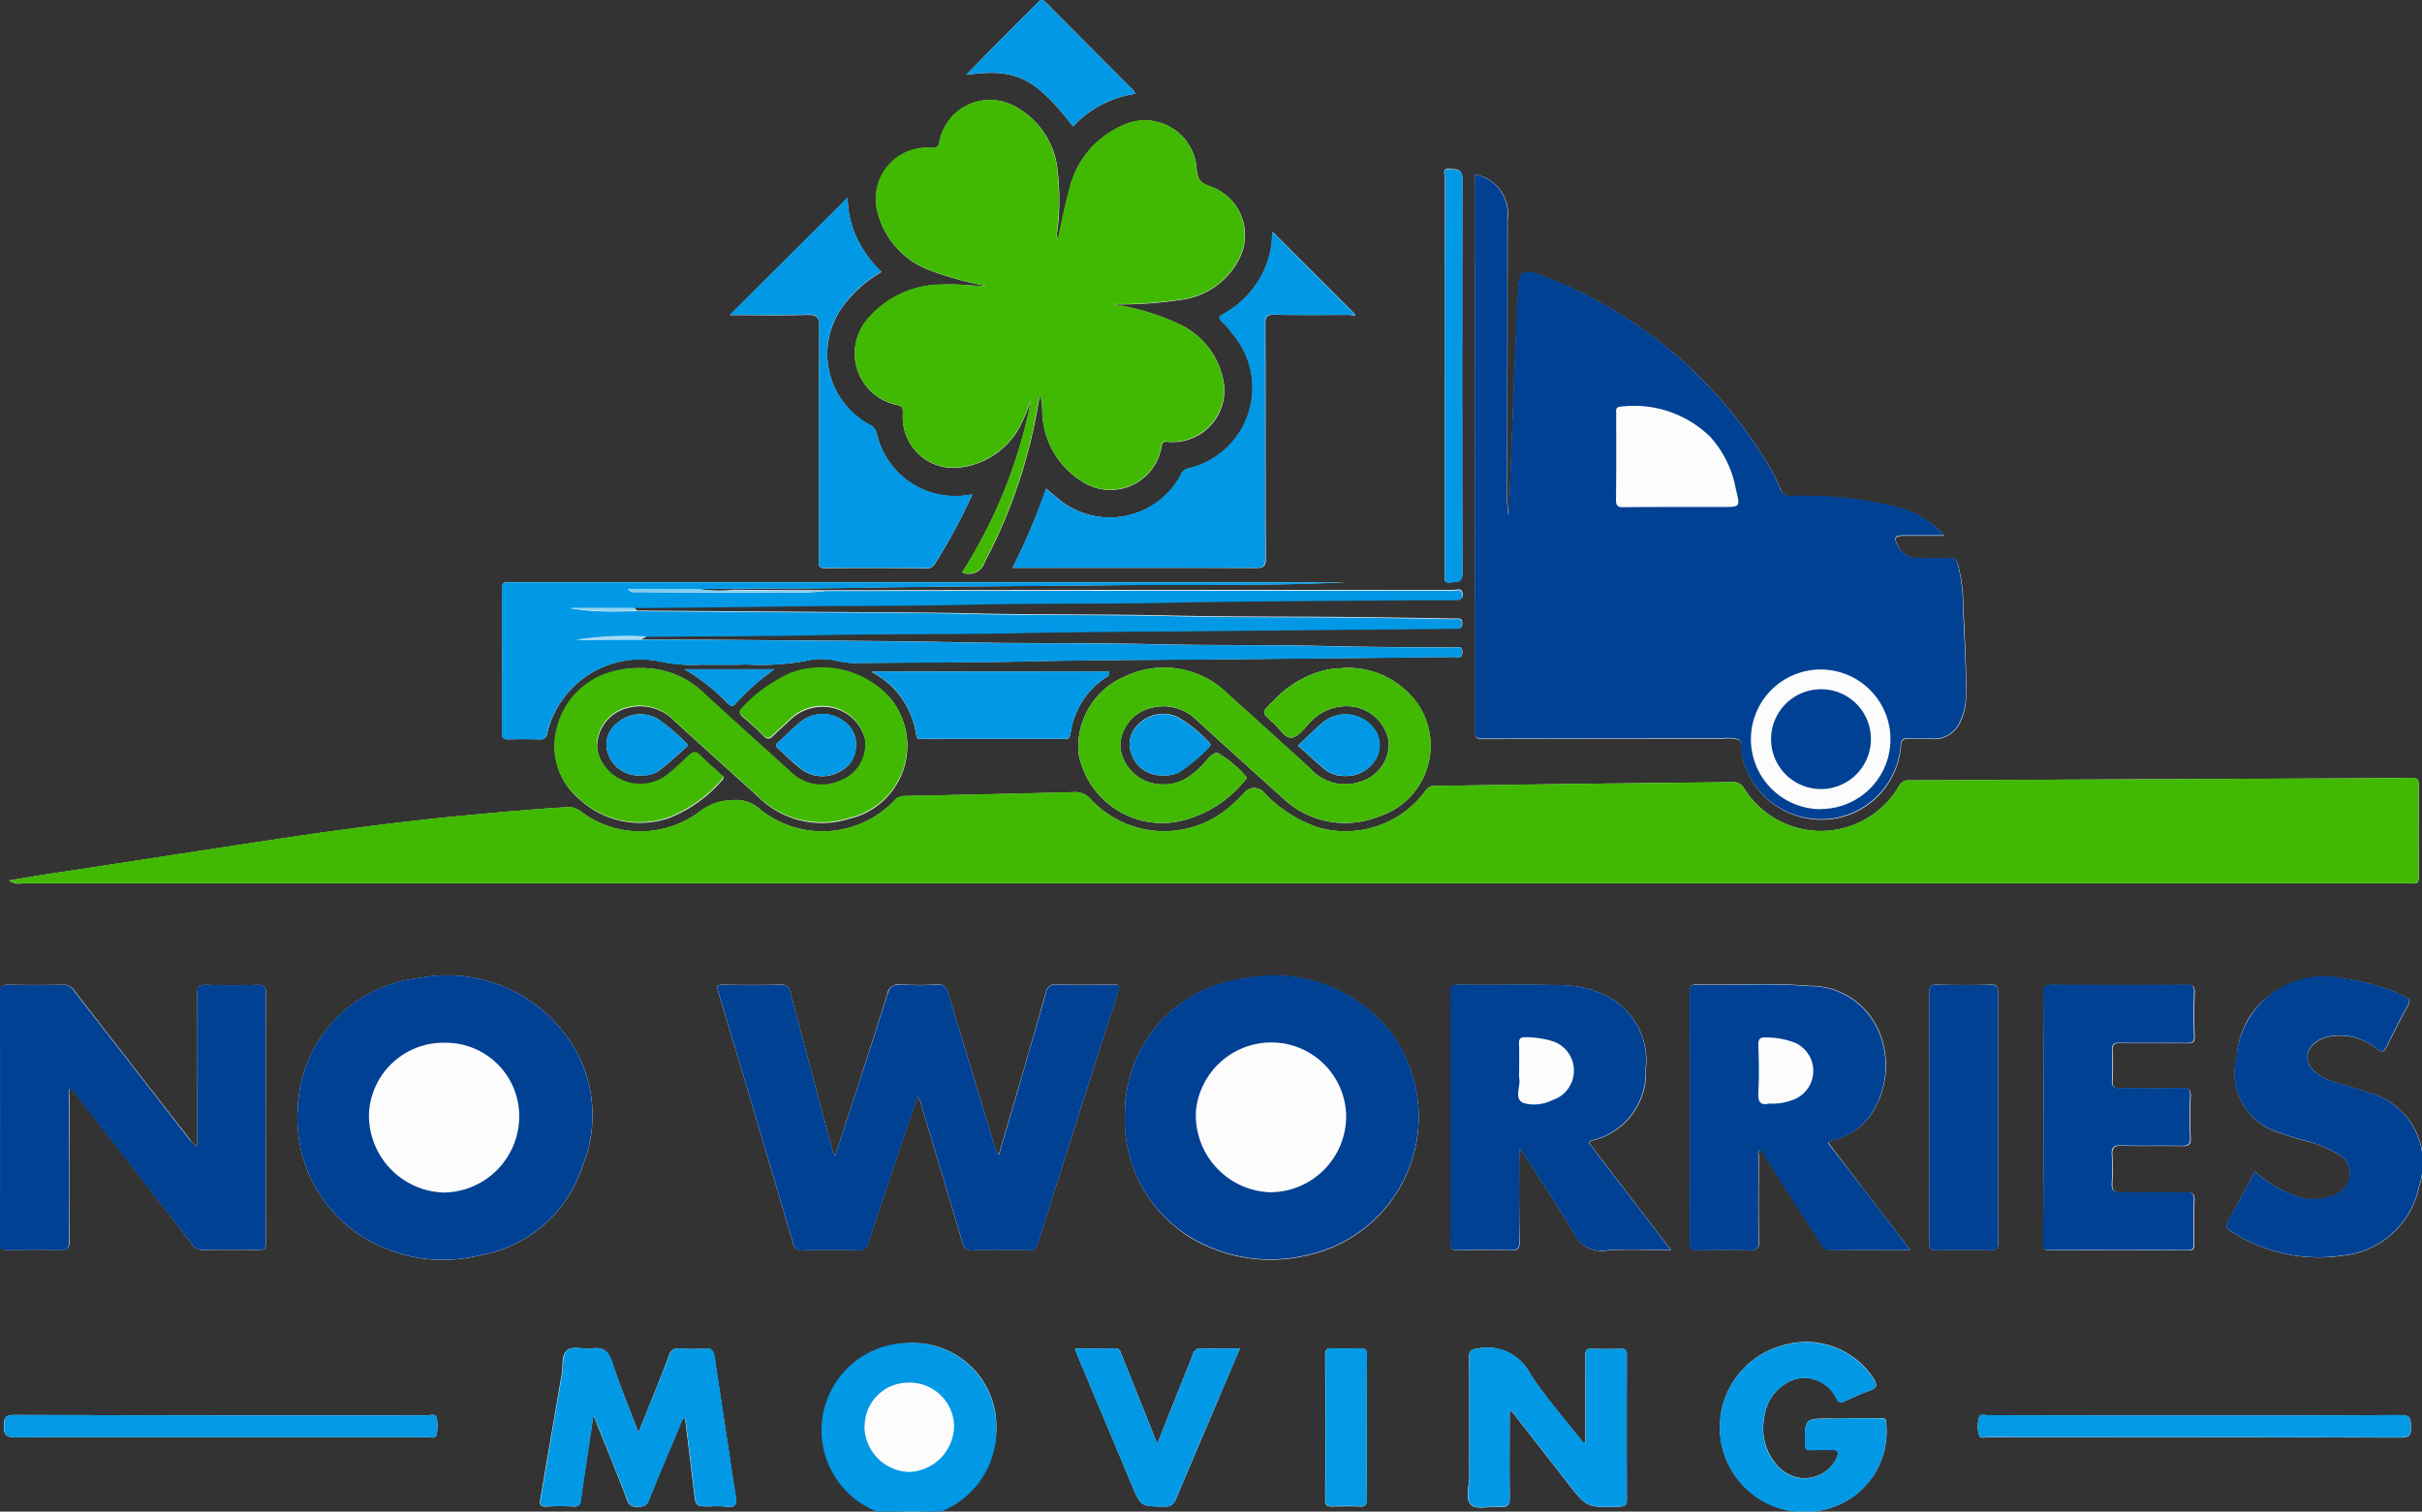 <svg xmlns="http://www.w3.org/2000/svg" width="75.015" height="46.827" viewBox="0 0 75.015 46.827">
  <rect x="0" y="0" width="75.015" height="46.827" fill="#333333" stroke="none"/>
  <g id="Group_1" data-name="Group 1" transform="translate(-155.198 -289.16)">
    <g id="logo" transform="translate(155.198 289.16)">
      <path id="Path_1" data-name="Path 1" d="M348.81,158.7c1.725-.018,3.451-.012,5.176-.041,2.561-.047,5.117-.047,7.678-.077,2.42-.029,4.84.029,7.2-.094h-25.72c-.071,0-.135.006-.206,0-.153-.018-.2.047-.2.2q.009,2.235,0,4.475c0,.159.059.2.206.194.312-.006.63-.012.942,0a.211.211,0,0,0,.253-.2,2.974,2.974,0,0,1,3.5-2.214,4.5,4.5,0,0,0,1.254.1c.471,0,.942.012,1.413-.006a7.806,7.806,0,0,0,1.814-.106,2.09,2.09,0,0,1,.936-.018,3.065,3.065,0,0,0,.607.082c1.772-.029,3.551-.012,5.323-.053,2.049-.047,4.1-.047,6.141-.065l7.089-.071c.106,0,.271.071.265-.159-.012-.206-.159-.135-.259-.135-1.342-.012-2.685-.012-4.027-.047-1.725-.041-3.451-.012-5.176-.053-2.008-.047-4.022-.018-6.029-.059-2.226-.047-4.451-.053-6.677-.071-1.089-.012-2.179-.012-3.268-.018.059-.035.118-.065.171-.1,1.784-.024,3.568-.012,5.352-.053,2.008-.047,4.022-.018,6.029-.059,2.243-.047,4.493-.047,6.736-.071,2.3-.024,4.61-.041,6.913-.065.112,0,.241.035.23-.165-.006-.183-.135-.13-.23-.135-.889-.018-1.784-.029-2.673-.041-2.037-.029-4.08-.006-6.118-.053-2.02-.047-4.039-.018-6.059-.065-1.843-.041-3.686-.035-5.529-.053l-4.946-.035c-.035-.035-.077-.065-.112-.1,1.443-.012,2.879-.024,4.322-.047,2.031-.035,4.057-.012,6.088-.059s4.081-.018,6.118-.059c2.255-.047,4.51-.047,6.766-.071.724-.006,1.448-.018,2.179-.006.206,0,.247-.094.188-.247-.041-.106-.177-.053-.265-.053q-9.724,0-19.449.012c-.948-.006-1.89,0-2.838-.018A3.872,3.872,0,0,1,348.81,158.7Zm-21.333,9.032a.513.513,0,0,0,.389.088H401.75a1.228,1.228,0,0,1,.147,0c.171.024.212-.053.206-.218q-.009-1.413,0-2.826c0-.183-.053-.23-.23-.224-.854.012-1.708.012-2.561.018q-6.492.027-12.978.059a.33.33,0,0,0-.33.177,2.8,2.8,0,0,1-4.793.077.387.387,0,0,0-.377-.2c-1.7.024-3.392.035-5.087.059-1.372.018-2.744.041-4.116.059a.311.311,0,0,0-.289.147,3.072,3.072,0,0,1-3.339,1.136,4.087,4.087,0,0,1-1.66-1.072.392.392,0,0,0-.63.024c-.153.153-.306.3-.471.442a3.11,3.11,0,0,1-4.251-.241.655.655,0,0,0-.577-.241c-1.737.047-3.468.082-5.205.118a.4.4,0,0,0-.324.147,3.083,3.083,0,0,1-4.157.265,1.092,1.092,0,0,0-.848-.283,1.664,1.664,0,0,0-.989.33,3.056,3.056,0,0,1-3.715.018.6.6,0,0,0-.43-.13c-1.166.071-2.326.177-3.486.289-1.784.177-3.562.412-5.335.677-2.273.342-4.546.695-6.819,1.042C328.584,167.54,328.065,167.629,327.477,167.729Zm45.4-21.869v.165q0,8.532-.006,17.07c0,.212.059.253.259.253q3.683-.009,7.36-.006a1.41,1.41,0,0,1,.524.018c.206.088.088.33.13.5a2.52,2.52,0,0,0,2.538,1.984,2.472,2.472,0,0,0,2.385-2.314c.018-.159.077-.194.218-.188.253.006.512-.006.765.006a.879.879,0,0,0,.86-.548,1.732,1.732,0,0,0,.171-.707c.024-1.013-.053-2.02-.088-3.027a4.967,4.967,0,0,0-.153-1.1c-.041-.159-.1-.224-.277-.218-.324.018-.648.006-.972,0a.647.647,0,0,1-.6-.353c-.153-.294-.118-.347.212-.347h1.207a2.838,2.838,0,0,0-1.5-.889,11.737,11.737,0,0,0-3.2-.33.347.347,0,0,1-.389-.253,4.473,4.473,0,0,0-.312-.63,13.812,13.812,0,0,0-7.266-6.024c-.306-.118-.5.006-.518.336-.035.636-.065,1.272-.094,1.908q-.106,2.641-.206,5.288a3.248,3.248,0,0,1-.047-.677q0-4.266.006-8.538A1.228,1.228,0,0,0,372.875,145.86Zm-15.133,3.45c-.447.006-.895-.071-1.348-.041a3.015,3.015,0,0,0-2.29,1.019,1.625,1.625,0,0,0,.871,2.709c.194.047.183.135.177.283a1.568,1.568,0,0,0,1.8,1.649,2.429,2.429,0,0,0,1.92-1.466c.1-.2.171-.412.253-.618a15.488,15.488,0,0,1-2.137,5.341.517.517,0,0,0,.7-.324,16.284,16.284,0,0,0,1.5-4.086c.077-.365.141-.73.212-1.1a2.267,2.267,0,0,1,.071.553,2.594,2.594,0,0,0,1.172,2.1,1.606,1.606,0,0,0,2.52-1.048c.029-.141.059-.153.2-.141a1.6,1.6,0,0,0,1.725-1.837,2.425,2.425,0,0,0-1.36-1.8,7.484,7.484,0,0,0-2.067-.624,12.112,12.112,0,0,0,2.067-.135,2.352,2.352,0,0,0,1.808-1.213,1.6,1.6,0,0,0-.795-2.279c-.318-.112-.465-.177-.495-.589a1.6,1.6,0,0,0-2.32-1.307,2.859,2.859,0,0,0-1.631,2.026c-.135.483-.224.983-.341,1.49a.365.365,0,0,1-.018-.259,7.9,7.9,0,0,0,0-1.937,2.523,2.523,0,0,0-1.378-1.961,1.592,1.592,0,0,0-2.267,1.1c-.029.194-.082.23-.271.218a1.59,1.59,0,0,0-1.649,2,2.585,2.585,0,0,0,1.578,1.778A10.13,10.13,0,0,0,357.742,149.311Zm-4.687,26.95a1.12,1.12,0,0,1-.071-.112c-.442-1.649-.883-3.3-1.319-4.952a.267.267,0,0,0-.318-.241q-.883.018-1.766,0c-.183,0-.2.035-.153.212q1.175,3.9,2.32,7.8a.254.254,0,0,0,.306.212c.571-.012,1.136-.012,1.708,0a.267.267,0,0,0,.312-.218c.312-.954.636-1.908.96-2.862.183-.548.371-1.1.571-1.678.041.065.059.088.071.112.436,1.46.877,2.915,1.307,4.381a.308.308,0,0,0,.365.265c.571-.018,1.136-.012,1.708,0a.223.223,0,0,0,.265-.188q1.245-3.922,2.5-7.837c.071-.218-.024-.2-.165-.2-.577,0-1.16.012-1.737-.006a.29.29,0,0,0-.342.253q-.442,1.563-.9,3.121c-.182.63-.371,1.26-.554,1.884-.082-.018-.076-.065-.088-.1-.495-1.637-.989-3.268-1.484-4.9-.053-.183-.13-.271-.342-.259a8.869,8.869,0,0,1-1.119,0,.356.356,0,0,0-.424.3C354.15,172.91,353.608,174.559,353.055,176.261Zm-19.755-.3a.448.448,0,0,1-.218-.194q-1.793-2.305-3.586-4.616a.386.386,0,0,0-.33-.194c-.577.012-1.16.012-1.737,0-.183,0-.23.053-.23.236q.009,3.886,0,7.767c0,.165.041.218.212.218.548-.012,1.1-.018,1.649,0,.224.006.277-.065.277-.277-.012-1.49-.006-2.979,0-4.475,0-.082-.041-.171.035-.259.024.018.053.024.065.047q1.855,2.385,3.7,4.781a.38.38,0,0,0,.336.183c.577-.012,1.16-.012,1.737,0,.165,0,.212-.047.212-.212q-.009-3.886,0-7.767c0-.177-.047-.241-.23-.236-.542.012-1.077.012-1.619,0-.212-.006-.277.041-.277.271C333.306,172.8,333.3,174.365,333.3,175.961Zm28.729-.977a4.268,4.268,0,0,0,2.031,3.81,4.832,4.832,0,0,0,3.539.565,4.387,4.387,0,0,0,2.709-6.854,4.564,4.564,0,0,0-4.563-1.737A4.2,4.2,0,0,0,362.029,174.983Zm-25.62-.159a4.322,4.322,0,0,0,2.043,3.963,4.69,4.69,0,0,0,3.592.553,4.058,4.058,0,0,0,3.186-2.773,4.138,4.138,0,0,0-.742-4.322,4.563,4.563,0,0,0-4.357-1.49A4.211,4.211,0,0,0,336.409,174.824Zm49.949,4.357c-.877-1.148-1.713-2.238-2.544-3.327a.265.265,0,0,1,.171-.094,1.9,1.9,0,0,0,1.207-.871,2.713,2.713,0,0,0,.194-2.485,2.3,2.3,0,0,0-2.161-1.413c-1.166-.1-2.332-.018-3.5-.041-.188-.006-.194.088-.194.23q.009,3.886,0,7.767c0,.183.041.236.224.23.548-.012,1.1-.012,1.649,0,.206.006.265-.047.259-.259-.012-.883-.006-1.766,0-2.65,0-.065-.053-.153.059-.212.029.041.053.082.082.124q.892,1.4,1.784,2.8c.071.112.13.194.289.194C384.669,179.175,385.475,179.181,386.359,179.181Zm-12.118-3.091.059-.018c.542.848,1.107,1.678,1.613,2.55a.966.966,0,0,0,1.036.571c.636-.053,1.284-.012,2-.012-.877-1.142-1.714-2.238-2.55-3.333.041-.029.059-.059.082-.059a2.154,2.154,0,0,0,1.684-2.226,2.237,2.237,0,0,0-1.248-2.273,2.938,2.938,0,0,0-1.183-.306c-1.119-.053-2.238-.006-3.356-.029-.236-.006-.265.082-.265.288q.009,3.842,0,7.678c0,.194.035.271.253.265.542-.018,1.078-.018,1.619,0,.23.006.271-.065.271-.277C374.229,177.968,374.241,177.032,374.241,176.09Zm22.781.654c-.277.524-.53,1.019-.807,1.5-.1.177-.077.259.094.365a4.98,4.98,0,0,0,3.427.742,2.681,2.681,0,0,0,2.379-2.149,2.247,2.247,0,0,0-1.619-2.915c-.312-.112-.636-.2-.948-.3a1.571,1.571,0,0,1-.736-.406.53.53,0,0,1,.059-.8.942.942,0,0,1,.389-.2,1.814,1.814,0,0,1,1.549.365c.177.124.224.082.306-.077.212-.43.43-.854.659-1.278.077-.141.047-.188-.088-.259a5.862,5.862,0,0,0-1.872-.553c-1.867-.236-3.233.795-3.35,2.414a1.935,1.935,0,0,0,1.36,2.361c.218.088.442.147.665.218a3.639,3.639,0,0,1,1.166.465.675.675,0,0,1-.065,1.184,1.541,1.541,0,0,1-1.307.071A3.6,3.6,0,0,1,397.022,176.744Zm-6.542-1.678v3.886c0,.135-.012.236.188.236,1.431-.006,2.868-.006,4.3,0,.147,0,.183-.047.183-.183-.006-.453-.018-.9.006-1.354.012-.236-.077-.271-.283-.265-.66.012-1.313-.006-1.973.012-.241.006-.3-.077-.289-.3a6.871,6.871,0,0,0,0-.854c-.012-.224.041-.306.289-.3.618.018,1.237,0,1.855.012.206.006.294-.029.283-.265-.024-.418-.018-.842,0-1.266.006-.2-.041-.265-.253-.265-.636.018-1.278,0-1.914.012-.188.006-.265-.047-.253-.247a7.863,7.863,0,0,0,0-.913c-.012-.194.053-.253.247-.247.689.012,1.372,0,2.061.006.171,0,.241-.024.236-.218-.018-.453-.018-.9,0-1.354.006-.212-.077-.236-.253-.236-1.384.006-2.767.012-4.151,0-.236,0-.271.077-.265.283Q390.483,173.152,390.48,175.066Zm-21.68-13.92c-.124.012-.289.018-.453.041a3.2,3.2,0,0,0-1.708.966c-.383.359-.4.353-.012.695.188.165.359.483.571.453s.395-.3.571-.477a1.519,1.519,0,0,1,1.266-.489,1.307,1.307,0,0,1,1.166,1.107,1.221,1.221,0,0,1-.842,1.213,1.447,1.447,0,0,1-1.584-.389c-.86-.789-1.731-1.566-2.591-2.349a2.8,2.8,0,0,0-3.138-.518,2.368,2.368,0,0,0-1.454,2.391,2.637,2.637,0,0,0,3,2.126,3.612,3.612,0,0,0,2.149-1.284c.041-.041.088-.082.024-.141a3.388,3.388,0,0,0-.848-.707c-.177-.071-.406.312-.612.489a2.984,2.984,0,0,1-.3.241,1.352,1.352,0,0,1-.86.236,1.31,1.31,0,0,1-1.26-1.142,1.232,1.232,0,0,1,1.007-1.237,1.447,1.447,0,0,1,1.354.383q1.325,1.21,2.661,2.408a2.79,2.79,0,0,0,2.979.583,2.3,2.3,0,0,0,1.225-3.468A2.652,2.652,0,0,0,368.8,161.146Zm-21.751.006a2.591,2.591,0,0,0-.919.13,2.389,2.389,0,0,0-1.684,1.725,2.111,2.111,0,0,0,.671,2.185,2.761,2.761,0,0,0,2.791.6,4.184,4.184,0,0,0,1.655-1.184c.088-.088,0-.112-.041-.153-.218-.2-.442-.389-.648-.6-.13-.13-.224-.112-.342.012-.194.194-.4.377-.612.553a1.373,1.373,0,0,1-.977.33,1.31,1.31,0,0,1-1.26-1.107,1.233,1.233,0,0,1,1-1.272,1.452,1.452,0,0,1,1.378.4c.877.8,1.761,1.59,2.638,2.391a2.792,2.792,0,0,0,2.785.654,2.316,2.316,0,0,0,1.29-3.715,2.851,2.851,0,0,0-3.08-.789,4.724,4.724,0,0,0-1.5,1.066c-.141.124-.106.188.012.294a8.3,8.3,0,0,1,.63.577c.124.124.2.1.306-.012.159-.159.336-.306.495-.459a1.434,1.434,0,0,1,1.172-.424,1.331,1.331,0,0,1,1.172,1,1.2,1.2,0,0,1-.83,1.325,1.365,1.365,0,0,1-1.466-.3c-.877-.795-1.766-1.59-2.638-2.391A2.731,2.731,0,0,0,347.049,161.152Zm11.5-3.109h.289c2.414,0,4.828-.006,7.242.006.271,0,.318-.077.312-.324-.012-2.414-.006-4.828-.012-7.242,0-.218.047-.283.277-.283.765.018,1.531.006,2.3.006.077,0,.171.041.212-.006-.86-.866-1.719-1.719-2.567-2.567a5.181,5.181,0,0,1-.059.577,2.945,2.945,0,0,1-1.46,1.967c-.141.082-.171.124-.041.241a2.43,2.43,0,0,1,.324.377,2.564,2.564,0,0,1-1.378,4.169.321.321,0,0,0-.224.2,2.5,2.5,0,0,1-3.874.677c-.094-.077-.183-.153-.3-.253A19.179,19.179,0,0,1,358.549,158.043Zm-1.242-2.279c-.088.018-.124.024-.159.029a2.489,2.489,0,0,1-2.8-1.884.4.4,0,0,0-.23-.3,2.492,2.492,0,0,1-.789-3.715,3.862,3.862,0,0,1,1.16-1.019,3.582,3.582,0,0,1-.783-1.089,2.972,2.972,0,0,1-.265-1.207l-3.651,3.633c.765,0,1.578.018,2.4-.006.3-.006.371.077.371.371-.012,2.4-.006,4.787-.006,7.184,0,.13-.065.294.188.294,1.048-.012,2.1-.006,3.15,0a.243.243,0,0,0,.241-.124A17.613,17.613,0,0,0,357.306,155.764Zm-10.346,29.07c-.294-.777-.583-1.472-.818-2.185-.112-.33-.265-.483-.618-.424-.259.041-.583-.1-.771.053s-.124.477-.165.724c-.224,1.29-.442,2.585-.665,3.874-.029.165-.018.259.194.247a6.422,6.422,0,0,1,.824,0c.165.006.218-.053.236-.206.041-.359.1-.718.153-1.072.071-.489.147-.977.23-1.549.071.159.112.247.141.336.306.76.618,1.519.907,2.285a.286.286,0,0,0,.324.212c.171,0,.277-.024.353-.212.312-.789.654-1.572.977-2.355.029-.065.041-.141.124-.188.012.065.029.106.035.159.088.707.177,1.419.259,2.126.053.459.047.459.512.459a3.549,3.549,0,0,1,.5.006c.3.047.312-.106.277-.336-.106-.636-.194-1.278-.294-1.914-.118-.795-.241-1.584-.359-2.379-.029-.188-.082-.294-.312-.271a4.161,4.161,0,0,1-.765,0,.291.291,0,0,0-.336.23C347.614,183.227,347.3,183.992,346.961,184.834Zm42.112-9.751c0-1.284-.006-2.573.006-3.857,0-.224-.059-.283-.277-.271-.542.018-1.078.012-1.619,0-.165,0-.241.024-.241.218q.009,3.9,0,7.8c0,.171.059.212.218.206.548-.012,1.1-.018,1.649,0,.23.006.271-.065.271-.277C389.067,177.633,389.073,176.355,389.073,175.083Zm-15.127,9.1.059-.018c.571.73,1.142,1.466,1.713,2.2.618.795.618.795,1.637.76.165-.006.218-.047.218-.218q-.009-2.235,0-4.469c0-.147-.024-.212-.188-.206-.306.012-.607.012-.913,0-.141-.006-.183.047-.183.188.006.324,0,.648,0,.972v1.749c-.094.006-.106-.047-.135-.082-.536-.689-1.125-1.342-1.59-2.073a1.477,1.477,0,0,0-1.6-.76c-.241.029-.277.094-.277.306.012,1.213,0,2.432.006,3.645,0,.306-.141.724.065.9.177.153.577.029.883.053.247.024.312-.059.306-.306C373.935,185.941,373.946,185.058,373.946,184.18Zm-15.9.436a2.578,2.578,0,0,0-2.685-2.561,2.613,2.613,0,1,0,2.685,2.561Zm26.32-.224h-.5c-.783,0-.777,0-.771.777,0,.153.035.212.188.2.218-.012.43.006.648-.006.188-.006.212.065.153.23a1.1,1.1,0,0,1-1.743.359,1.7,1.7,0,0,1-.512-1.578,1.416,1.416,0,0,1,.948-1.2,1.1,1.1,0,0,1,1.3.618.153.153,0,0,0,.236.065c.259-.112.518-.241.783-.33.236-.077.241-.171.124-.371a2.5,2.5,0,0,0-2.856-1.019,2.624,2.624,0,1,0,1.755,4.934,2.475,2.475,0,0,0,1.484-2.561c0-.159-.112-.13-.2-.13C385.057,184.392,384.71,184.392,384.368,184.392ZM354.2,161.258c.006.006.012.029.029.035a2.609,2.609,0,0,1,1.337,1.931c.024.159.124.124.212.124.342.006.683,0,1.03,0h3.262c.118,0,.247.041.271-.165a2.5,2.5,0,0,1,1.089-1.737c.047-.035.135-.047.106-.183Q357.874,161.255,354.2,161.258Zm8.832,23.912c-.053-.124-.088-.194-.112-.265l-.989-2.473c-.041-.106-.059-.218-.224-.212-.4.012-.8.006-1.225.006.035.1.059.171.088.241q.839,2,1.678,4c.277.659.277.648,1,.659a.331.331,0,0,0,.365-.241c.477-1.136.96-2.261,1.443-3.4.177-.412.347-.824.536-1.26-.43,0-.818.006-1.213,0a.219.219,0,0,0-.236.165c-.124.33-.259.654-.389.977C363.518,183.957,363.289,184.54,363.036,185.17Zm-29.023-.194H340.4c.106,0,.277.047.3-.047a1.252,1.252,0,0,0,.012-.553c-.029-.147-.2-.077-.306-.077-4.257-.006-8.514,0-12.772-.012-.265,0-.324.071-.324.324s.035.371.341.371C329.779,184.969,331.893,184.975,334.013,184.975Zm61.149-.677h-6.383c-.094,0-.241-.047-.277.035a.92.92,0,0,0-.012.577c.029.13.188.065.289.065,4.257.006,8.514,0,12.772.012.283,0,.318-.094.312-.336-.006-.224.006-.365-.312-.359C399.419,184.3,397.293,184.3,395.161,184.3Zm-32.809-40.941a.663.663,0,0,0-.053-.1q-1.36-1.36-2.714-2.726c-.13-.13-.188-.065-.277.024-.424.43-.86.86-1.284,1.29-.294.294-.583.595-.907.924,1.543-.206,2.126.077,3.309,1.6A3.292,3.292,0,0,1,362.352,143.358Zm9.586,8.738v6.118c0,.13-.065.318.2.277.183-.029.347.024.347-.283q-.018-6.1,0-12.212c0-.342-.218-.289-.395-.312-.259-.029-.147.183-.147.283C371.938,148.015,371.938,150.052,371.938,152.1Zm-2.42,32.585c0-.742-.006-1.49.006-2.232,0-.153-.023-.23-.206-.224q-.442.018-.883,0c-.153-.006-.2.041-.2.2.006,1.5.006,3,0,4.5,0,.159.059.2.206.2.283-.006.571-.012.854,0,.188.012.23-.059.224-.236Zm-2.132-21.133c.283.253.548.495.824.73a.907.907,0,0,0,.565.212,1.061,1.061,0,0,0,.972-.436.857.857,0,0,0,.059-.942,1.107,1.107,0,0,0-1.631-.289C367.911,163.042,367.664,163.3,367.387,163.548Zm-4.181.924a.965.965,0,0,0,.512-.1,5.751,5.751,0,0,0,.919-.771c.053-.047.065-.094.006-.147a4.106,4.106,0,0,0-1-.8,1.066,1.066,0,0,0-1.189.236.839.839,0,0,0-.2.966A.973.973,0,0,0,363.206,164.473Zm-16.151,0a.855.855,0,0,0,.577-.165c.277-.218.536-.459.8-.689.065-.059.071-.1,0-.159a6.075,6.075,0,0,0-.871-.736,1.085,1.085,0,0,0-1.26.135.843.843,0,0,0-.265.977A1.009,1.009,0,0,0,347.055,164.473Zm6.648-.936a.84.84,0,0,0-.341-.712,1.08,1.08,0,0,0-1.337-.035c-.265.2-.489.448-.742.671-.088.077-.053.124.012.188.247.218.483.465.754.659a1.072,1.072,0,0,0,1.166.041A.89.89,0,0,0,353.7,163.536Zm-5.305-2.349a6.222,6.222,0,0,1,1.313,1.036c.082.071.141.165.259.035a7.275,7.275,0,0,1,1.207-1.072Z" transform="translate(-327.188 -140.454)" fill="#fcfcfc"/>
      <path id="Path_2" data-name="Path 2" d="M331.9,552.779c.595-.1,1.107-.188,1.625-.265,2.273-.347,4.546-.7,6.819-1.042,1.772-.265,3.551-.5,5.335-.677,1.16-.112,2.32-.218,3.486-.289a.6.6,0,0,1,.43.13,3.065,3.065,0,0,0,3.716-.018,1.663,1.663,0,0,1,.989-.33,1.092,1.092,0,0,1,.848.283,3.077,3.077,0,0,0,4.157-.265.4.4,0,0,1,.324-.147c1.737-.035,3.468-.071,5.205-.118a.655.655,0,0,1,.577.242,3.1,3.1,0,0,0,4.251.241c.165-.135.318-.289.471-.442a.4.4,0,0,1,.63-.023,4.108,4.108,0,0,0,1.66,1.072,3.069,3.069,0,0,0,3.339-1.136.312.312,0,0,1,.289-.147c1.372-.018,2.744-.041,4.116-.059q2.544-.026,5.087-.059a.387.387,0,0,1,.377.2,2.8,2.8,0,0,0,4.793-.077.33.33,0,0,1,.33-.177q6.492-.026,12.978-.059c.854-.006,1.708,0,2.561-.018.177,0,.23.041.23.224-.012.942-.006,1.884,0,2.826,0,.159-.035.241-.206.218a1.208,1.208,0,0,0-.147,0H332.283A.564.564,0,0,1,331.9,552.779Z" transform="translate(-331.611 -525.505)" fill="#41b903"/>
      <path id="Path_3" data-name="Path 3" d="M1102.806,232.2a1.228,1.228,0,0,1,1,1.366q0,4.266-.006,8.538a3.287,3.287,0,0,0,.047.677c.071-1.761.135-3.521.206-5.288.024-.636.053-1.272.094-1.908.018-.33.212-.453.518-.336a13.839,13.839,0,0,1,7.266,6.024,4.194,4.194,0,0,1,.312.63.342.342,0,0,0,.388.253,11.736,11.736,0,0,1,3.2.33,2.816,2.816,0,0,1,1.5.889h-1.207c-.329,0-.365.059-.212.347a.641.641,0,0,0,.6.353c.324.006.648.012.972,0,.177-.006.236.065.277.218a5.048,5.048,0,0,1,.153,1.1c.03,1.007.112,2.014.089,3.027a1.735,1.735,0,0,1-.171.707.861.861,0,0,1-.86.548c-.253-.006-.512.006-.765-.006-.141-.006-.2.029-.218.188a2.471,2.471,0,0,1-2.385,2.314,2.518,2.518,0,0,1-2.538-1.984c-.041-.171.077-.412-.129-.5a1.411,1.411,0,0,0-.524-.018q-3.683,0-7.36.006c-.2,0-.259-.047-.259-.253q.009-8.532.006-17.07Zm6.277,10.3h1.384c.559,0,.553,0,.418-.548a3.294,3.294,0,0,0-.8-1.631,3.371,3.371,0,0,0-2.767-.93c-.177.012-.141.124-.141.224,0,.889.006,1.784-.006,2.673,0,.194.077.224.241.218C1107.964,242.5,1108.523,242.5,1109.083,242.5Zm4.422,9.356a2.161,2.161,0,1,0-2.155-2.173A2.168,2.168,0,0,0,1113.505,251.861Z" transform="translate(-1057.12 -226.794)" fill="#004194"/>
      <path id="Path_4" data-name="Path 4" d="M780.879,198.818a10.339,10.339,0,0,1-1.8-.506,2.6,2.6,0,0,1-1.578-1.778,1.588,1.588,0,0,1,1.649-2c.188.006.236-.029.271-.218a1.6,1.6,0,0,1,2.267-1.1,2.537,2.537,0,0,1,1.378,1.961,8.2,8.2,0,0,1,0,1.937c-.006.082-.041.171.018.259.112-.506.2-1,.342-1.49a2.873,2.873,0,0,1,1.631-2.026,1.6,1.6,0,0,1,2.32,1.307c.035.412.177.483.495.589a1.606,1.606,0,0,1,.795,2.279,2.352,2.352,0,0,1-1.808,1.213,12.781,12.781,0,0,1-2.067.135,7.487,7.487,0,0,1,2.067.624,2.426,2.426,0,0,1,1.36,1.8,1.605,1.605,0,0,1-1.725,1.837c-.141-.018-.171,0-.2.141a1.606,1.606,0,0,1-2.52,1.048,2.617,2.617,0,0,1-1.172-2.1,2.013,2.013,0,0,0-.071-.553l-.212,1.1a16.282,16.282,0,0,1-1.5,4.086.517.517,0,0,1-.7.324,15.35,15.35,0,0,0,2.137-5.341c-.082.206-.153.424-.253.618a2.421,2.421,0,0,1-1.92,1.466,1.574,1.574,0,0,1-1.8-1.649c.006-.147.012-.241-.177-.283a1.629,1.629,0,0,1-.872-2.709,3.036,3.036,0,0,1,2.291-1.019C779.984,198.747,780.431,198.824,780.879,198.818Z" transform="translate(-750.325 -189.961)" fill="#41b903"/>
      <path id="Path_5" data-name="Path 5" d="M708.007,663.666c.553-1.7,1.1-3.35,1.619-5.005.077-.241.183-.318.424-.3a8.817,8.817,0,0,0,1.119,0c.212-.012.289.077.342.259.489,1.637.989,3.274,1.484,4.9.012.035.006.077.088.1.183-.624.371-1.254.554-1.884.3-1.042.606-2.079.9-3.121a.29.29,0,0,1,.341-.253c.577.018,1.16.006,1.737.006.141,0,.236-.018.165.2q-1.263,3.913-2.5,7.837a.228.228,0,0,1-.265.188c-.571-.012-1.136-.018-1.708,0a.308.308,0,0,1-.365-.265c-.43-1.46-.872-2.921-1.307-4.381a.679.679,0,0,0-.071-.112c-.2.583-.388,1.131-.571,1.678-.324.954-.648,1.9-.96,2.862a.264.264,0,0,1-.312.218c-.571-.012-1.136-.012-1.708,0a.254.254,0,0,1-.306-.212q-1.148-3.9-2.32-7.8c-.053-.177-.035-.212.153-.212q.883.018,1.766,0a.267.267,0,0,1,.318.241q.654,2.482,1.319,4.952C707.948,663.578,707.965,663.6,708.007,663.666Z" transform="translate(-682.14 -627.859)" fill="#004194"/>
      <path id="Path_6" data-name="Path 6" d="M595.21,448.433c1.089.006,2.179.006,3.268.018,2.226.018,4.451.024,6.677.071,2.008.041,4.022.012,6.029.059,1.725.041,3.45.006,5.176.053,1.342.035,2.685.035,4.028.047.1,0,.247-.071.259.135.012.23-.153.153-.265.159l-7.089.071c-2.049.018-4.1.018-6.141.065-1.772.041-3.551.029-5.323.053a2.684,2.684,0,0,1-.606-.082,2.091,2.091,0,0,0-.936.018,8.137,8.137,0,0,1-1.814.106c-.471.018-.942.006-1.413.006a4.756,4.756,0,0,1-1.254-.1,2.973,2.973,0,0,0-3.5,2.214c-.029.153-.094.206-.253.2-.312-.012-.63-.012-.942,0-.147.006-.206-.035-.206-.194q.009-2.235,0-4.475c0-.153.047-.218.2-.2.071.006.135,0,.206,0h25.72c-2.355.124-4.775.065-7.2.094-2.561.029-5.117.029-7.678.077-1.725.029-3.45.018-5.176.041H594.8a.3.3,0,0,0,.277.094c1.507.006,3.021.018,4.528.006a7.539,7.539,0,0,0,1.313-.041q9.724-.009,19.449-.012c.088,0,.224-.053.265.053.059.153.012.247-.188.247-.724-.006-1.448,0-2.179.006-2.255.018-4.51.023-6.766.071-2.037.041-4.081.012-6.118.059s-4.057.029-6.088.059c-1.443.024-2.879.029-4.322.047h-1.961a6.562,6.562,0,0,0,1.013.1c.353.012.707,0,1.06-.006l4.946.035c1.843.012,3.686.006,5.529.053,2.02.047,4.039.018,6.059.065,2.037.047,4.081.024,6.118.053.9.012,1.784.023,2.673.041.094,0,.224-.053.23.135s-.118.165-.23.165c-2.3.024-4.611.041-6.913.065-2.243.024-4.493.024-6.736.071-2.008.041-4.022.018-6.03.059-1.784.041-3.568.029-5.352.053a10.341,10.341,0,0,0-2.173.1C593.88,448.433,594.545,448.433,595.21,448.433Z" transform="translate(-575.361 -428.618)" fill="#0199e5"/>
      <path id="Path_7" data-name="Path 7" d="M333.112,663.492c0-1.6.006-3.162-.006-4.728,0-.229.065-.277.277-.271.542.018,1.078.012,1.619,0,.183-.006.23.053.23.236q-.009,3.886,0,7.767c0,.171-.047.218-.212.212-.577-.012-1.16-.012-1.737,0a.38.38,0,0,1-.336-.182q-1.855-2.385-3.71-4.775a.6.6,0,0,0-.065-.047c-.071.083-.035.177-.035.259q-.009,2.235,0,4.475c0,.218-.047.289-.277.277-.548-.018-1.1-.012-1.649,0-.171.006-.212-.053-.212-.218q.009-3.886,0-7.767c0-.182.053-.236.23-.236.577.012,1.16.012,1.737,0a.367.367,0,0,1,.33.194q1.793,2.305,3.586,4.616C332.947,663.368,332.988,663.45,333.112,663.492Z" transform="translate(-327 -627.985)" fill="#004194"/>
      <path id="Path_8" data-name="Path 8" d="M918.627,658.128a4.214,4.214,0,0,1,3.721-4.228,4.58,4.58,0,0,1,4.563,1.737,4.39,4.39,0,0,1-2.709,6.854,4.8,4.8,0,0,1-3.539-.565A4.229,4.229,0,0,1,918.627,658.128Zm6.854.029a2.317,2.317,0,0,0-2.173-2.261A2.348,2.348,0,0,0,920.829,658a2.39,2.39,0,0,0,2.267,2.532A2.358,2.358,0,0,0,925.481,658.157Z" transform="translate(-883.787 -623.598)" fill="#004194"/>
      <path id="Path_9" data-name="Path 9" d="M483.563,657.929a4.206,4.206,0,0,1,3.721-4.069,4.567,4.567,0,0,1,4.357,1.49,4.137,4.137,0,0,1,.742,4.322,4.049,4.049,0,0,1-3.186,2.773,4.69,4.69,0,0,1-3.592-.553A4.322,4.322,0,0,1,483.563,657.929Zm6.86.159a2.274,2.274,0,0,0-2.261-2.226,2.311,2.311,0,0,0-2.391,2.161,2.392,2.392,0,0,0,2.3,2.479A2.364,2.364,0,0,0,490.423,658.088Z" transform="translate(-474.342 -623.559)" fill="#004194"/>
      <path id="Path_10" data-name="Path 10" d="M1222.628,666.658c-.883,0-1.69-.006-2.491.006-.159,0-.218-.083-.288-.194q-.892-1.4-1.784-2.8c-.024-.041-.053-.082-.083-.124-.106.053-.059.141-.059.212-.006.883-.012,1.767,0,2.65.006.212-.053.259-.259.259-.547-.018-1.1-.012-1.648,0-.183.006-.23-.047-.224-.23q.009-3.886,0-7.767c0-.147.006-.236.194-.23,1.166.023,2.337-.059,3.5.041a2.3,2.3,0,0,1,2.161,1.413,2.714,2.714,0,0,1-.194,2.485,1.9,1.9,0,0,1-1.207.872.222.222,0,0,0-.171.094C1220.915,664.415,1221.751,665.51,1222.628,666.658Zm-4.381-4.54a1.778,1.778,0,0,0,.807-.141.954.954,0,0,0,0-1.743,2.525,2.525,0,0,0-.883-.165c-.183-.012-.259.035-.253.241.018.489.024.978,0,1.466C1217.9,662.065,1217.982,662.183,1218.247,662.118Z" transform="translate(-1163.458 -627.931)" fill="#004194"/>
      <path id="Path_11" data-name="Path 11" d="M1091.937,663.436c0,.936-.006,1.878.006,2.815,0,.212-.041.283-.271.277-.542-.018-1.078-.018-1.619,0-.218.006-.253-.071-.253-.265q.009-3.842,0-7.678c0-.206.024-.294.265-.288,1.119.029,2.238-.024,3.356.029a3.034,3.034,0,0,1,1.183.306,2.22,2.22,0,0,1,1.248,2.273,2.159,2.159,0,0,1-1.684,2.226c-.024.006-.047.035-.083.059.836,1.1,1.672,2.185,2.55,3.333-.713,0-1.36-.041-2,.012a.958.958,0,0,1-1.036-.571c-.5-.871-1.072-1.7-1.613-2.55A.2.2,0,0,1,1091.937,663.436Zm0-2.479a1.579,1.579,0,0,0,0,.235c.059.265-.177.636.13.777a1.234,1.234,0,0,0,.883-.082c.012-.006.018-.006.03-.012a.959.959,0,0,0,.012-1.814,2.859,2.859,0,0,0-.866-.129c-.159-.006-.2.059-.194.206C1091.943,660.409,1091.937,660.68,1091.937,660.957Z" transform="translate(-1044.885 -627.8)" fill="#004194"/>
      <path id="Path_12" data-name="Path 12" d="M1499.065,660.736a3.553,3.553,0,0,0,1.254.742,1.562,1.562,0,0,0,1.307-.071.675.675,0,0,0,.065-1.183,3.772,3.772,0,0,0-1.166-.465c-.224-.071-.453-.13-.665-.218a1.937,1.937,0,0,1-1.36-2.361,2.72,2.72,0,0,1,3.35-2.414,5.776,5.776,0,0,1,1.872.554c.13.065.165.118.089.259-.23.418-.448.848-.66,1.278-.082.165-.13.206-.306.077a1.805,1.805,0,0,0-1.549-.365.941.941,0,0,0-.388.2.538.538,0,0,0-.059.8,1.543,1.543,0,0,0,.736.406c.318.1.636.188.948.3a2.255,2.255,0,0,1,1.619,2.915,2.675,2.675,0,0,1-2.379,2.149,4.95,4.95,0,0,1-3.427-.742c-.171-.106-.194-.189-.094-.365C1498.535,661.755,1498.788,661.26,1499.065,660.736Z" transform="translate(-1429.231 -624.446)" fill="#004194"/>
      <path id="Path_13" data-name="Path 13" d="M1401.616,662.505c0-1.278.006-2.549-.006-3.827,0-.206.035-.289.265-.283q2.076.018,4.151,0c.177,0,.265.024.253.236-.017.453-.017.9,0,1.354.006.194-.065.224-.235.218-.689-.006-1.372.006-2.061-.006-.194-.006-.253.053-.247.247a7.8,7.8,0,0,1,0,.913c-.012.2.065.247.253.247.636-.012,1.278.006,1.914-.012.212-.006.265.059.253.265-.018.424-.024.842,0,1.266.012.236-.077.271-.283.265-.618-.012-1.236.006-1.855-.012-.247-.006-.3.077-.288.3a6.777,6.777,0,0,1,0,.854c-.012.224.047.306.288.3.659-.018,1.313,0,1.973-.012.206-.006.294.029.283.265-.023.448-.012.9-.006,1.354,0,.135-.035.183-.182.183-1.431-.006-2.868-.006-4.3,0-.2,0-.188-.094-.188-.235C1401.616,665.1,1401.616,663.8,1401.616,662.505Z" transform="translate(-1338.324 -627.894)" fill="#004194"/>
      <path id="Path_14" data-name="Path 14" d="M902.27,491.668a2.658,2.658,0,0,1,2.314,1.131,2.3,2.3,0,0,1-1.225,3.468,2.79,2.79,0,0,1-2.979-.583q-1.334-1.2-2.661-2.408a1.433,1.433,0,0,0-1.354-.383,1.247,1.247,0,0,0-1.007,1.237,1.305,1.305,0,0,0,1.26,1.142,1.391,1.391,0,0,0,.86-.235,3.852,3.852,0,0,0,.3-.241c.206-.177.436-.559.612-.489a3.492,3.492,0,0,1,.848.707c.071.059.018.094-.024.141a3.6,3.6,0,0,1-2.149,1.284,2.633,2.633,0,0,1-3-2.126,2.368,2.368,0,0,1,1.454-2.391,2.8,2.8,0,0,1,3.138.518c.866.783,1.737,1.56,2.591,2.349a1.447,1.447,0,0,0,1.584.389,1.221,1.221,0,0,0,.842-1.213,1.312,1.312,0,0,0-1.166-1.107,1.506,1.506,0,0,0-1.266.489c-.177.182-.365.453-.571.477s-.383-.289-.571-.453c-.389-.341-.371-.336.012-.695a3.219,3.219,0,0,1,1.708-.966C901.987,491.686,902.152,491.68,902.27,491.668Z" transform="translate(-860.658 -470.976)" fill="#41b903"/>
      <path id="Path_15" data-name="Path 15" d="M621.276,491.555a2.752,2.752,0,0,1,1.99.813c.877.8,1.761,1.6,2.638,2.391a1.356,1.356,0,0,0,1.466.3,1.2,1.2,0,0,0,.83-1.325,1.324,1.324,0,0,0-1.172-1,1.42,1.42,0,0,0-1.172.424c-.159.159-.336.3-.495.459-.106.112-.182.135-.306.012-.2-.2-.412-.389-.63-.577-.118-.1-.147-.165-.012-.294a4.725,4.725,0,0,1,1.5-1.066,2.848,2.848,0,0,1,3.08.789A2.316,2.316,0,0,1,627.7,496.2a2.8,2.8,0,0,1-2.785-.654c-.877-.8-1.761-1.59-2.638-2.391a1.453,1.453,0,0,0-1.378-.4,1.238,1.238,0,0,0-1,1.272,1.368,1.368,0,0,0,2.237.777c.212-.177.412-.359.612-.553.124-.118.212-.141.342-.012.206.206.436.4.648.6.041.041.13.065.041.153a4.183,4.183,0,0,1-1.655,1.184,2.743,2.743,0,0,1-2.791-.6,2.1,2.1,0,0,1-.671-2.185,2.389,2.389,0,0,1,1.684-1.725A2.985,2.985,0,0,1,621.276,491.555Z" transform="translate(-601.415 -470.857)" fill="#41b903"/>
      <path id="Path_16" data-name="Path 16" d="M859.6,272.71a18.666,18.666,0,0,0,1.03-2.455c.112.094.206.177.3.253a2.5,2.5,0,0,0,3.875-.677.321.321,0,0,1,.224-.2,2.565,2.565,0,0,0,1.378-4.169,2.182,2.182,0,0,0-.324-.377c-.129-.118-.094-.159.041-.241a2.932,2.932,0,0,0,1.46-1.967,5.2,5.2,0,0,0,.059-.577l2.567,2.567c-.041.047-.135.006-.212.006-.765.006-1.531.012-2.3-.006-.224-.006-.277.065-.277.283.006,2.414,0,4.828.012,7.242,0,.247-.047.324-.312.324-2.414-.012-4.828-.006-7.242-.006Z" transform="translate(-828.239 -255.121)" fill="#0199e5"/>
      <path id="Path_17" data-name="Path 17" d="M718.413,253.491a16.713,16.713,0,0,1-1.172,2.161.242.242,0,0,1-.241.124c-1.048,0-2.1-.006-3.15,0-.259,0-.188-.159-.188-.294,0-2.4-.006-4.787.006-7.184,0-.294-.065-.383-.371-.371-.813.024-1.625.006-2.4.006l3.651-3.633a2.973,2.973,0,0,0,.265,1.207,3.581,3.581,0,0,0,.783,1.089,3.793,3.793,0,0,0-1.16,1.019,2.493,2.493,0,0,0,.789,3.715.4.4,0,0,1,.23.3,2.489,2.489,0,0,0,2.8,1.884C718.29,253.515,718.325,253.5,718.413,253.491Z" transform="translate(-688.295 -238.181)" fill="#0199e5"/>
      <path id="Path_18" data-name="Path 18" d="M614.237,852.061c.341-.842.654-1.607.954-2.379a.291.291,0,0,1,.336-.23,4.74,4.74,0,0,0,.765,0c.23-.024.283.088.312.271.118.795.236,1.584.359,2.379.094.636.188,1.278.294,1.914.035.23.023.383-.277.336a3.558,3.558,0,0,0-.5-.006c-.465,0-.459,0-.512-.459-.082-.713-.171-1.419-.259-2.126-.006-.047-.024-.094-.035-.159-.088.047-.094.118-.124.188-.324.783-.665,1.566-.977,2.355-.076.188-.182.212-.353.212a.286.286,0,0,1-.324-.212c-.294-.766-.607-1.525-.907-2.285-.035-.088-.077-.171-.141-.336-.082.571-.159,1.06-.229,1.549-.053.359-.112.713-.153,1.072-.018.153-.071.218-.235.206a7.723,7.723,0,0,0-.824,0c-.212.012-.224-.082-.194-.247.224-1.289.442-2.585.665-3.874.041-.247-.012-.577.165-.724s.512-.018.771-.053c.353-.053.506.094.618.424C613.654,850.589,613.942,851.284,614.237,852.061Z" transform="translate(-594.464 -807.681)" fill="#0199e5"/>
      <path id="Path_19" data-name="Path 19" d="M1343.932,662.611c0,1.278-.006,2.549.006,3.827,0,.212-.042.289-.271.277-.548-.018-1.1-.012-1.649,0-.159,0-.218-.035-.218-.206q.009-3.9,0-7.8c0-.194.071-.224.241-.218.542.006,1.078.012,1.619,0,.218-.006.283.047.277.271C1343.926,660.038,1343.932,661.321,1343.932,662.611Z" transform="translate(-1282.047 -627.982)" fill="#004194"/>
      <path id="Path_20" data-name="Path 20" d="M1100.462,851.43c0,.877-.012,1.761.006,2.638.006.247-.065.324-.306.306-.3-.023-.706.1-.883-.053-.2-.177-.059-.589-.065-.895-.006-1.213,0-2.432-.006-3.645,0-.212.041-.277.277-.306a1.477,1.477,0,0,1,1.6.759c.471.73,1.054,1.384,1.59,2.073.029.035.041.088.135.083v-1.749c0-.324.006-.648,0-.972-.006-.135.035-.188.183-.188.306.012.606.012.913,0,.165-.006.188.065.188.206q-.009,2.234,0,4.469c0,.171-.053.212-.218.218-1.025.035-1.019.035-1.637-.76q-.857-1.1-1.714-2.2A.21.21,0,0,0,1100.462,851.43Z" transform="translate(-1053.703 -807.703)" fill="#0199e5"/>
      <path id="Path_21" data-name="Path 21" d="M764.7,849.461a2.707,2.707,0,1,1-2.679-2.561A2.6,2.6,0,0,1,764.7,849.461Zm-4.08.018a1.426,1.426,0,0,0,1.39,1.419,1.443,1.443,0,0,0,1.384-1.466,1.378,1.378,0,0,0-1.46-1.3A1.351,1.351,0,0,0,760.625,849.479Z" transform="translate(-733.845 -805.299)" fill="#0199e5"/>
      <path id="Path_22" data-name="Path 22" d="M1235.924,849.16h1.03c.094,0,.2-.029.2.13a2.46,2.46,0,0,1-1.484,2.561,2.624,2.624,0,1,1-1.755-4.934,2.5,2.5,0,0,1,2.856,1.019c.118.2.112.289-.124.371a7.585,7.585,0,0,0-.783.33.154.154,0,0,1-.236-.065,1.1,1.1,0,0,0-1.3-.618,1.415,1.415,0,0,0-.948,1.2,1.7,1.7,0,0,0,.512,1.578,1.1,1.1,0,0,0,1.743-.359c.059-.165.036-.236-.153-.23-.218.006-.43-.006-.648.006-.159.006-.188-.047-.188-.2-.006-.777-.012-.777.771-.777C1235.594,849.16,1235.759,849.16,1235.924,849.16Z" transform="translate(-1178.744 -805.221)" fill="#0199e5"/>
      <path id="Path_23" data-name="Path 23" d="M785.8,493.7h7.337c.029.135-.059.153-.106.182a2.511,2.511,0,0,0-1.089,1.737c-.029.206-.153.165-.271.165h-4.293c-.088,0-.188.035-.212-.124a2.609,2.609,0,0,0-1.337-1.931C785.812,493.729,785.806,493.712,785.8,493.7Z" transform="translate(-758.785 -472.896)" fill="#0199e5"/>
      <path id="Path_24" data-name="Path 24" d="M895.049,852.646c.253-.63.489-1.219.718-1.8.13-.324.265-.648.389-.977a.213.213,0,0,1,.236-.165c.389.006.783,0,1.213,0-.182.436-.359.848-.536,1.26-.483,1.13-.972,2.261-1.443,3.4a.331.331,0,0,1-.365.241c-.713-.012-.718,0-1-.659q-.839-2-1.678-4c-.029-.071-.053-.141-.088-.241.424,0,.824.006,1.225-.006.165-.006.182.106.224.212l.989,2.473A2.465,2.465,0,0,0,895.049,852.646Z" transform="translate(-859.202 -807.931)" fill="#0199e5"/>
      <path id="Path_25" data-name="Path 25" d="M335.895,885.406c-2.12,0-4.239-.006-6.353.006-.306,0-.342-.106-.342-.371s.059-.324.324-.324q6.386.018,12.766.012c.106,0,.271-.071.306.076a1.256,1.256,0,0,1-.012.554c-.024.094-.194.047-.3.047Z" transform="translate(-329.07 -840.885)" fill="#0399e4"/>
      <path id="Path_26" data-name="Path 26" d="M1374.065,884.654c2.126,0,4.257.006,6.383-.012.318,0,.306.135.312.359.006.241-.029.336-.312.336-4.257-.012-8.514-.006-12.771-.012-.1,0-.253.065-.288-.065a.963.963,0,0,1,.012-.577c.035-.088.182-.035.277-.035Q1370.874,884.657,1374.065,884.654Z" transform="translate(-1306.092 -840.81)" fill="#0299e5"/>
      <path id="Path_27" data-name="Path 27" d="M840.44,143.289a3.29,3.29,0,0,0-1.931,1.013c-1.184-1.525-1.761-1.808-3.309-1.6.324-.33.612-.63.907-.924.43-.43.86-.86,1.284-1.29.088-.094.147-.159.277-.024q1.351,1.369,2.715,2.726A.246.246,0,0,1,840.44,143.289Z" transform="translate(-805.276 -140.386)" fill="#0199e5"/>
      <path id="Path_28" data-name="Path 28" d="M1086.742,235.738c0-2.037,0-4.081.006-6.118,0-.106-.106-.318.147-.283.183.024.4-.035.395.312q-.018,6.1,0,12.212c0,.306-.171.253-.347.283-.265.041-.2-.141-.2-.277Z" transform="translate(-1041.992 -224.096)" fill="#0199e5"/>
      <path id="Path_29" data-name="Path 29" d="M1025.478,852.154c0,.736-.006,1.472.006,2.2,0,.177-.041.247-.224.236a8.286,8.286,0,0,0-.854,0c-.147.006-.206-.041-.206-.2.006-1.5.006-3,0-4.5,0-.153.047-.206.2-.2q.442.018.883,0c.177-.006.206.071.206.224C1025.478,850.665,1025.478,851.406,1025.478,852.154Z" transform="translate(-983.147 -807.927)" fill="#029ae5"/>
      <path id="Path_30" data-name="Path 30" d="M1009.7,517.116c.277-.253.524-.506.795-.73a1.107,1.107,0,0,1,1.631.289.857.857,0,0,1-.059.942,1.074,1.074,0,0,1-.972.436.862.862,0,0,1-.565-.212C1010.253,517.61,1009.982,517.363,1009.7,517.116Z" transform="translate(-969.501 -494.021)" fill="#0199e5"/>
      <path id="Path_31" data-name="Path 31" d="M922.254,517.978a1,1,0,0,1-.954-.607.83.83,0,0,1,.2-.966,1.058,1.058,0,0,1,1.189-.235,4.1,4.1,0,0,1,1,.8c.059.047.047.094-.006.147a5.749,5.749,0,0,1-.919.771A1.006,1.006,0,0,1,922.254,517.978Z" transform="translate(-886.236 -493.959)" fill="#0199e5"/>
      <path id="Path_32" data-name="Path 32" d="M647.06,518.048a1.019,1.019,0,0,1-1.025-.642.84.84,0,0,1,.265-.977,1.1,1.1,0,0,1,1.26-.135,6.129,6.129,0,0,1,.871.736c.071.059.065.106,0,.159-.265.23-.524.471-.8.689A.781.781,0,0,1,647.06,518.048Z" transform="translate(-627.193 -494.029)" fill="#0199e5"/>
      <path id="Path_33" data-name="Path 33" d="M737.775,516.92a.875.875,0,0,1-.489.807,1.072,1.072,0,0,1-1.166-.041,9.9,9.9,0,0,1-.754-.659c-.065-.059-.1-.106-.012-.188.247-.218.477-.471.742-.671a1.08,1.08,0,0,1,1.337.035A.858.858,0,0,1,737.775,516.92Z" transform="translate(-711.261 -493.838)" fill="#0199e5"/>
      <path id="Path_34" data-name="Path 34" d="M687.2,492.5h2.779a7.015,7.015,0,0,0-1.207,1.072c-.118.13-.177.035-.259-.035A6.219,6.219,0,0,0,687.2,492.5Z" transform="translate(-665.991 -471.767)" fill="#0299e5"/>
      <path id="Path_35" data-name="Path 35" d="M663.318,450.259A6.536,6.536,0,0,1,662,450.3c-1.507.012-3.021,0-4.528-.006a.3.3,0,0,1-.277-.094h2.179a4.6,4.6,0,0,0,1.1.041C661.428,450.259,662.37,450.253,663.318,450.259Z" transform="translate(-637.757 -431.958)" fill="#83cdf1"/>
      <path id="Path_36" data-name="Path 36" d="M632.2,475.108h-2a10.3,10.3,0,0,1,2.173-.1C632.314,475.038,632.255,475.073,632.2,475.108Z" transform="translate(-612.347 -455.294)" fill="#a6dbf5"/>
      <path id="Path_37" data-name="Path 37" d="M628.973,460.294c-.353,0-.707.012-1.06.006a7.282,7.282,0,0,1-1.013-.1h1.961Z" transform="translate(-609.241 -441.369)" fill="#93d3f3"/>
      <path id="Path_38" data-name="Path 38" d="M1261.691,504.566a1.546,1.546,0,1,1-1.519-1.566A1.539,1.539,0,0,1,1261.691,504.566Z" transform="translate(-1203.745 -481.648)" fill="#004194"/>
    </g>
  </g>
</svg>
